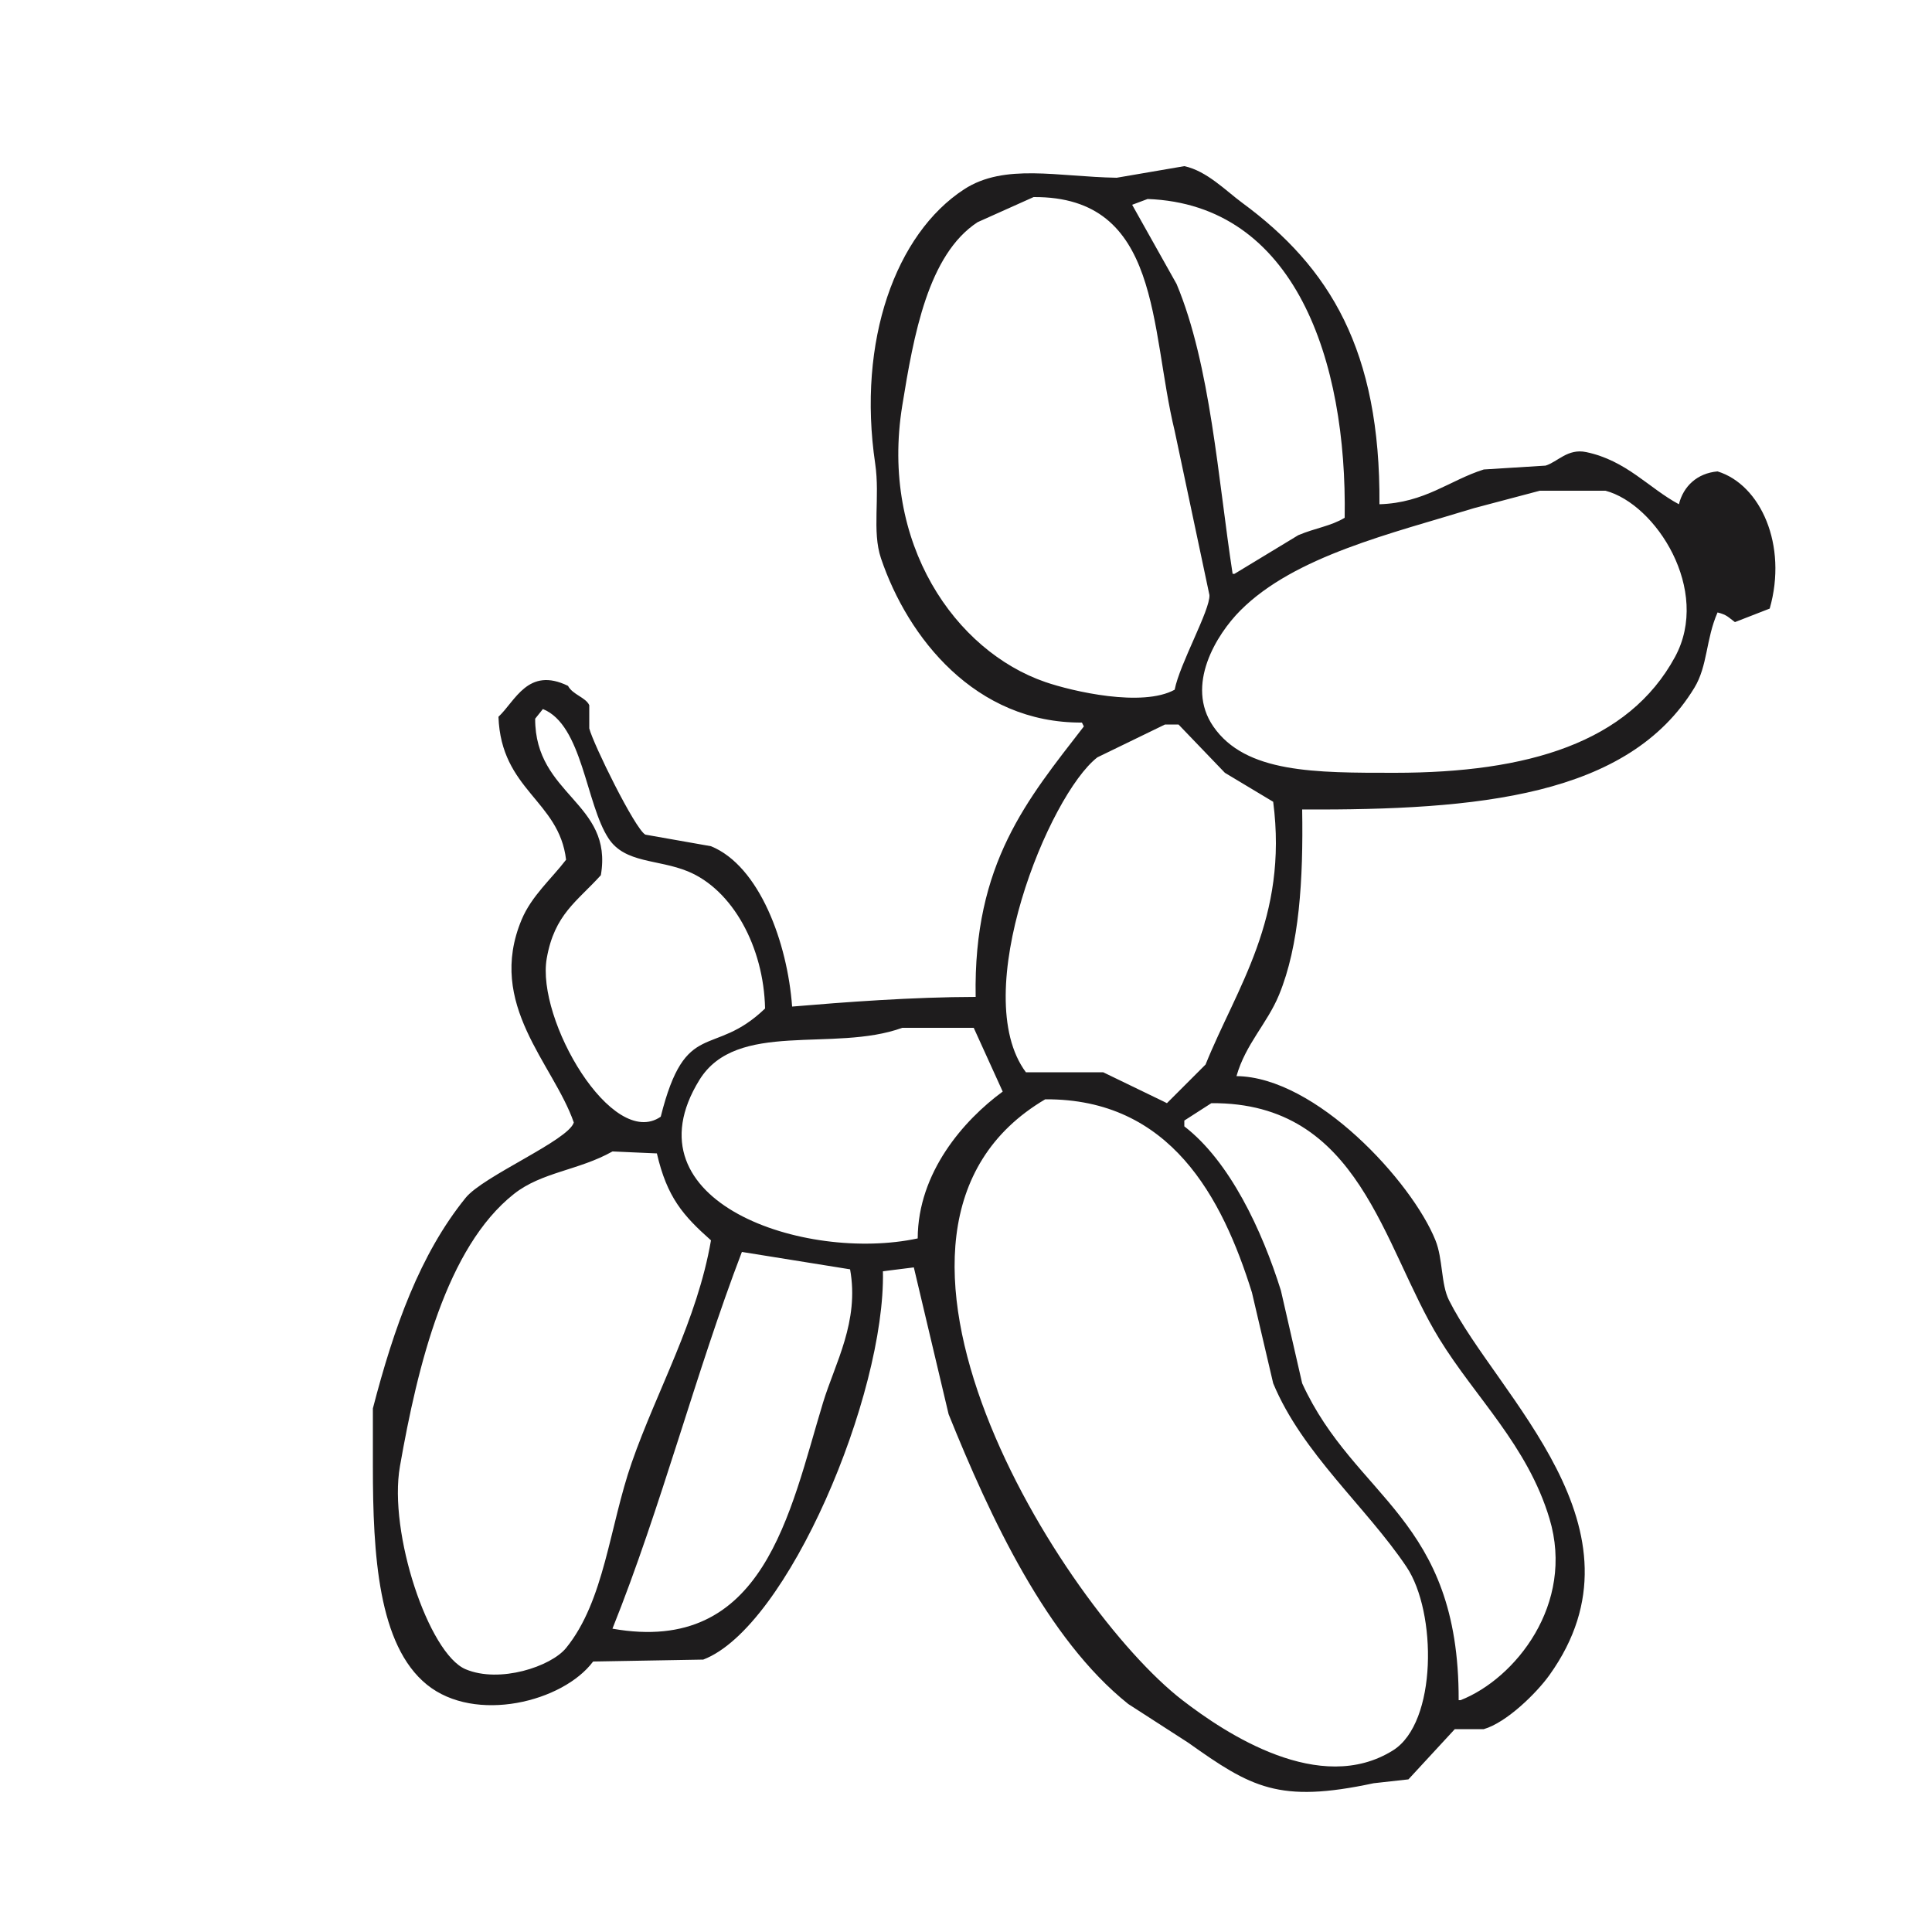 <svg xmlns="http://www.w3.org/2000/svg" width="1000" height="1000" viewBox="0 0 1000 1000">
  <defs>
    <style>
      .cls-1 {
        fill: #1e1c1d;
        fill-rule: evenodd;
      }
    </style>
  </defs>
  <path id="Preenchimento_de_Cor_2" data-name="Preenchimento de Cor 2" class="cls-1" d="M714,261c23.585-.725,36.346-12.447,54-18l32-2c6.226-1.916,11.463-9,21-7,20.921,4.38,32.443,18.69,48,27,2.327-9.326,9.445-16.067,20-17,22.318,6.866,36.363,38.192,27,71l-18,7c-3.312-2.383-4.048-3.787-9-5-6.073,13.819-5.072,27.62-12,39-34.261,56.276-111.813,63.364-203,63,0.592,36.161-1.389,70.329-12,96-6.128,14.825-17.244,25.313-22,42,41.133,0.4,90.839,54.691,103,85,3.918,9.764,2.778,22.577,7,31,24.838,49.554,106.2,118.22,52,194-6.673,9.331-22.208,24.6-34,28H753l-24,26-18,2c-49.236,10.543-63.389,2.142-96-21l-31-20c-42.179-33.674-71.446-96.558-93-150q-9-38-18-76l-16,2c1.328,63.852-49.325,184.361-93,201l-57,1c-15.6,20.91-60.987,32.224-86,12-25.248-20.413-28-67.313-28-113V729c10.92-42.079,24.4-79.83,48-109,9.168-11.33,53.235-29.744,56-39-10.556-30.45-45.407-60.978-27-105,5.133-12.275,15.428-21.1,23-31-3.6-30.766-33.623-35.917-35-74,8.729-8.13,15.319-26.106,36-16,2.454,4.619,9.154,5.93,11,10v12c2.048,8.073,23.539,51.812,29,55l34,6c25.136,10.261,39.578,49.987,42,83,26.967-2.284,62.344-4.955,95-5-1.285-69.161,26.829-102.238,56-140q-0.5-1-1-2c-55.19.331-90.147-43.983-104-85-4.76-14.094-.427-31.583-3-49-9.42-63.779,10.726-119.011,46-142,20.923-13.637,48.612-6.487,79-6l35-6c11.611,2.445,21.537,12.775,30,19C688.279,138.305,714.557,181.363,714,261ZM535,102l-29,13c-25.621,16.747-33.078,58.377-39,95-11.551,71.429,27.643,127.045,74,143,14.176,4.879,50.246,13.194,67,4,2.6-13.395,18.476-41.373,18-49q-9-42.495-18-85C595.025,169.757,601.25,101.608,535,102Zm59,1-8,3,23,41c17.567,41.921,21.5,101.241,29,150h1l33-20c8.838-3.725,16.833-4.66,24-9C697.341,186.561,670.354,105.812,594,103ZM797,254l-34,9c-42.737,13.156-92.841,24.74-121,53-12.308,12.352-28.671,38.69-14,60,16.672,24.216,52.748,24.006,94,24,68.722-.01,120.925-15.6,145-60,18.742-34.565-9.942-79.117-36-86H797ZM281,367l-4,5c-0.112,39.8,40.5,43.247,34,81-12.264,13.594-23.985,20.182-28,43-5.579,31.7,33.863,99.376,59,82,12.909-51.524,26.936-30,54-56-0.668-31.859-16.817-61.484-40-71-15.44-6.338-32.466-4.07-41-17C303.212,416.139,301.518,375.249,281,367Zm322,8-35,17c-25.119,19.478-67.106,122.533-37,163h40l31,15,2,1,20-20c16-39.76,42.84-75.582,35-136l-25-15-24-25h-7ZM467,532c-35.491,12.906-85.731-4.257-105,27-38.954,63.189,54.77,94.5,113,82,0.128-34.113,23.754-61.157,44-76l-15-33H467Zm74,37c-114.643,67.517,9.243,263.353,71,311,22.571,17.414,71.24,49.583,109,26,22.968-14.345,22.73-71.568,7-95-20.823-31.018-53.945-58.764-69-95q-5.5-23.5-11-47C632.653,619.808,605.795,568.591,541,569Zm86,2-14,9v3c23.535,18.132,40.228,53.757,50,85l11,48c27.357,59.833,81.258,69.467,81,164h1c28.158-11.042,59.339-49.666,46-94-11.394-37.869-38.251-62.492-57-93C715.536,645.056,704.149,570.47,627,571ZM317,596c-17.437,9.811-36.593,10.6-51,22-34.894,27.614-49.789,88.487-59,141-6.035,34.409,14.928,96.976,34,105,17.655,7.428,44.187-1.4,52-11,19.9-24.454,22.439-62.844,34-96,13.031-37.374,33.835-73.451,41-115-14.419-12.813-22.74-22.234-28-45Zm67,52c-23.736,61.98-41.856,132.388-67,195,78.632,13.9,91.69-60.047,109-117,6.17-20.3,18.9-41.97,14-69Z"/>
</svg>
